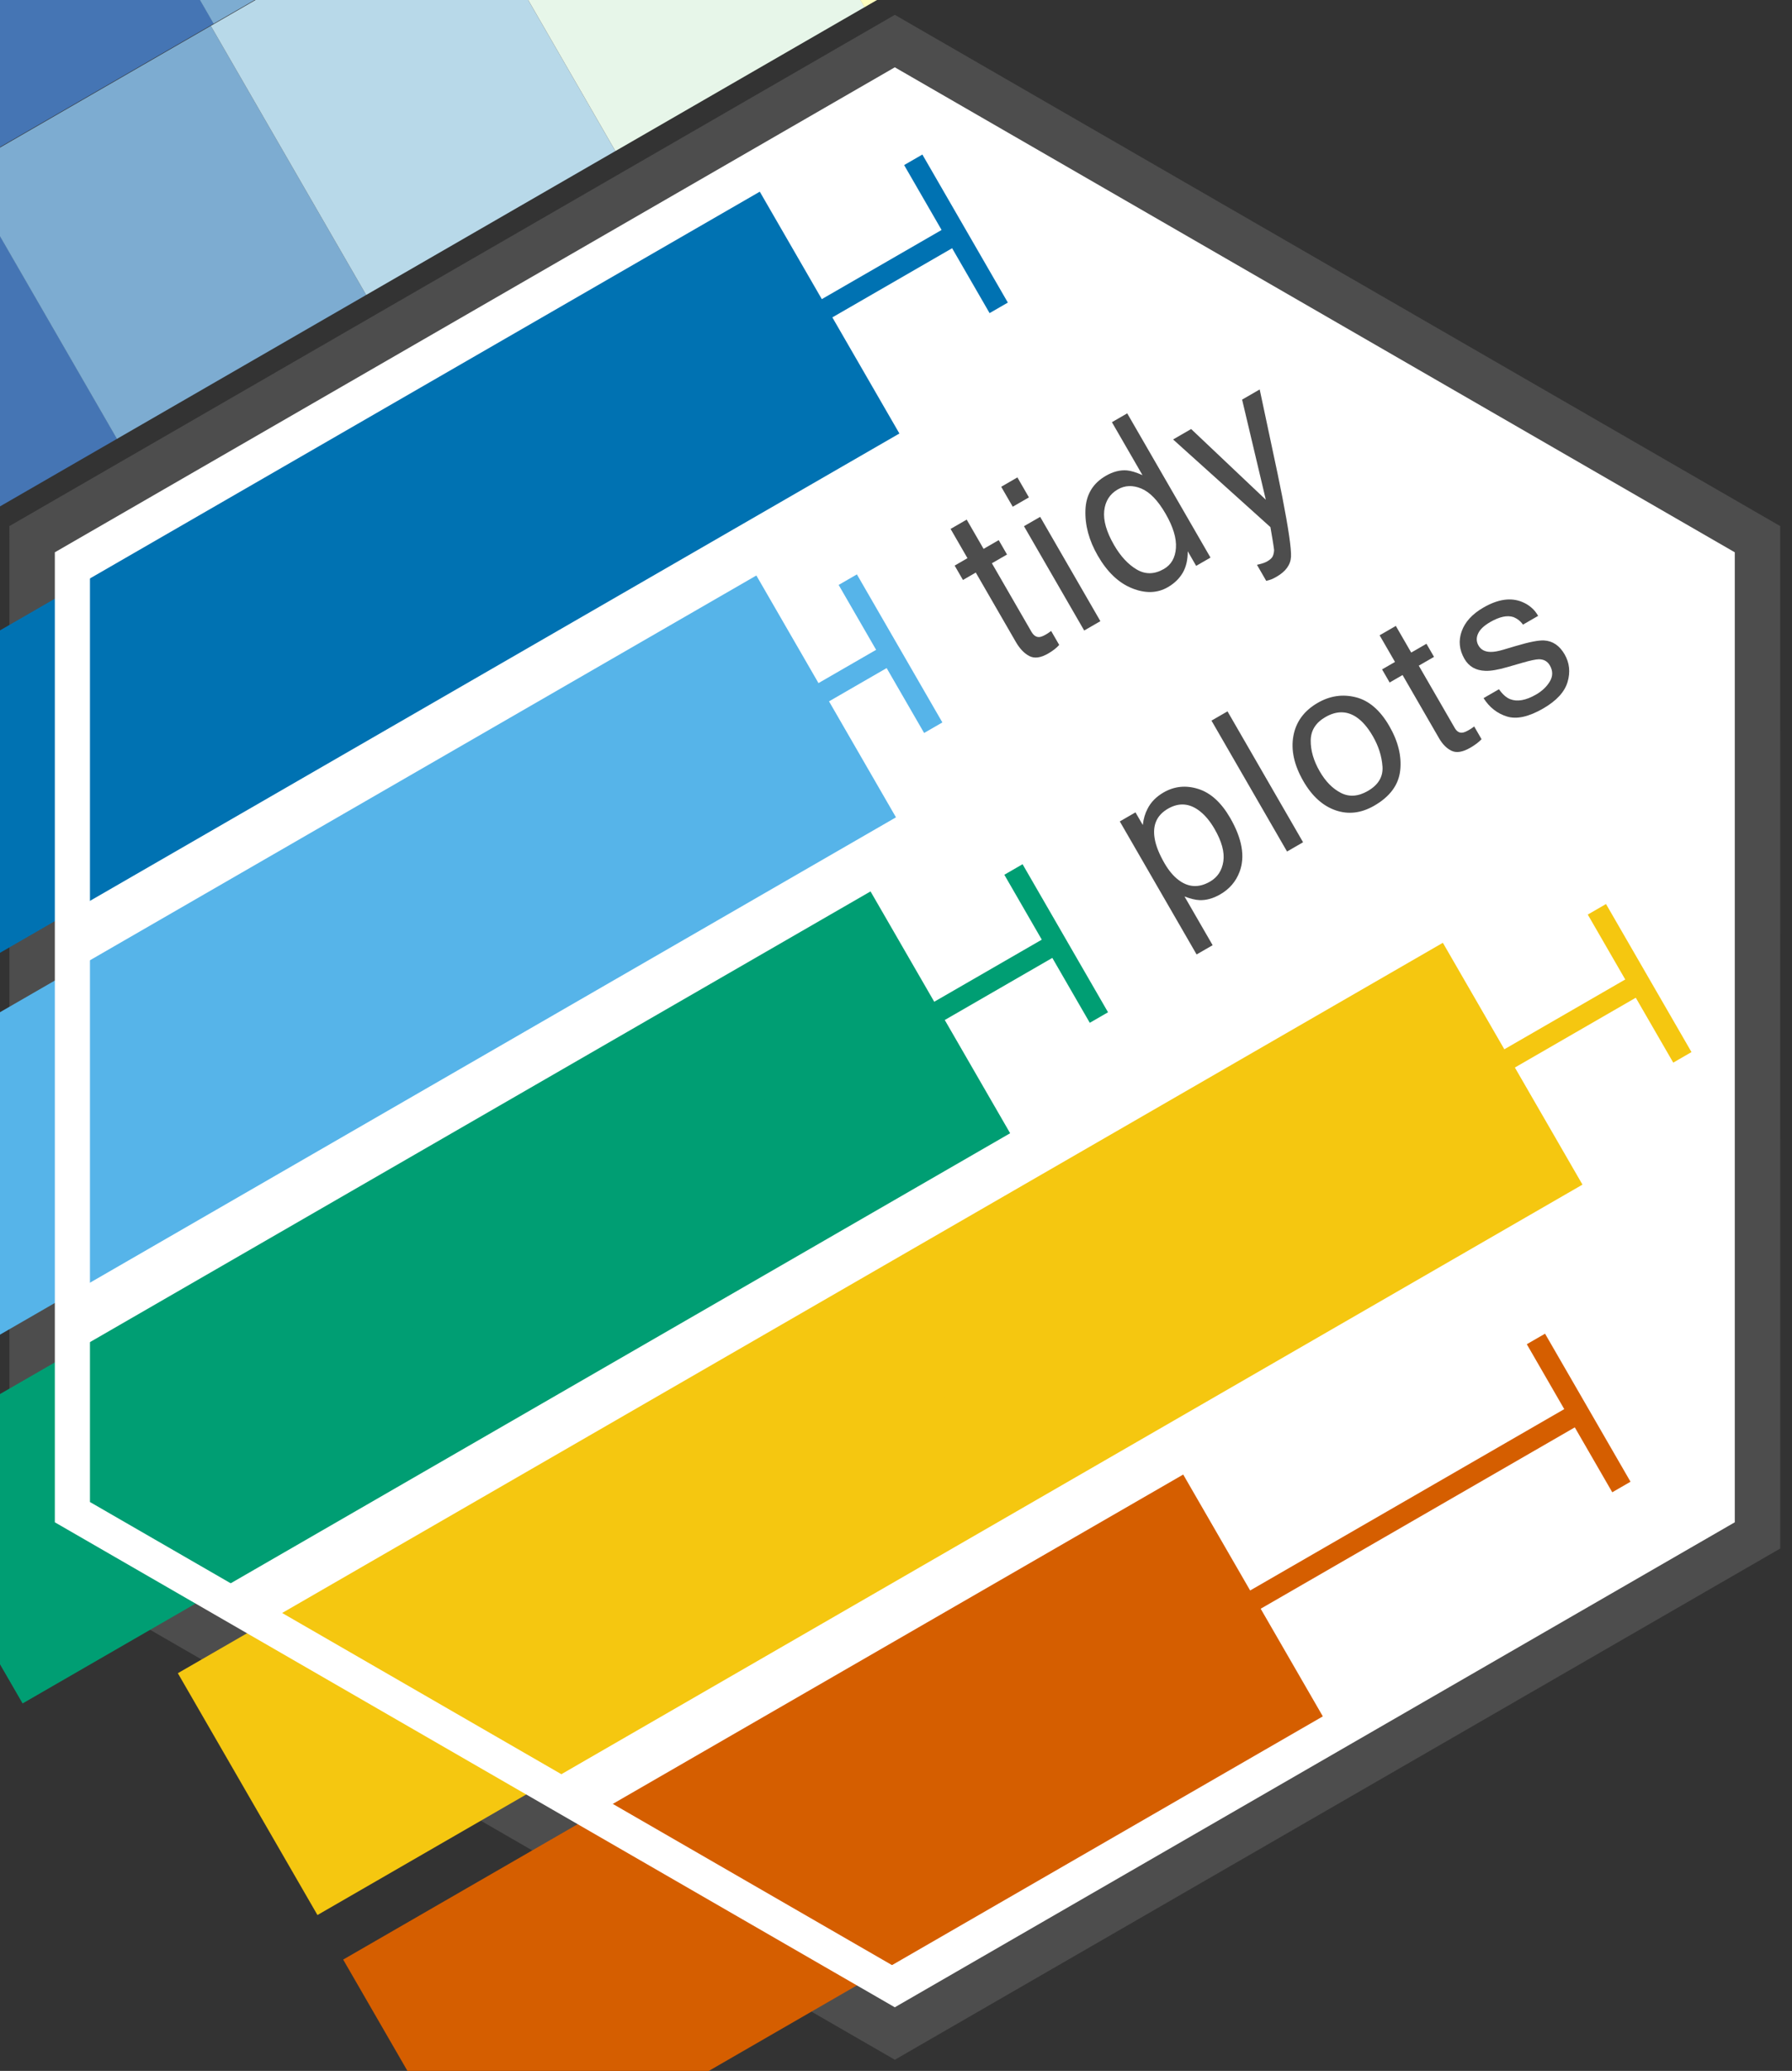 <svg xmlns="http://www.w3.org/2000/svg" version="1.1" xmlns:xlink="http://www.w3.org/1999/xlink" xmlns:svgjs="http://svgjs.dev/svgjs" width="2551.18" height="2948.03"><rect width="100%" height="100%" fill="#333333" stroke="none"/><svg id="SvgjsSvg1005" data-name="Layer 1" xmlns="http://www.w3.org/2000/svg" xmlns:xlink="http://www.w3.org/1999/xlink" viewBox="0 0 2551.18 2948.03">
  <defs>
    <style>
      .cls-1 {
        clip-path: url(#clippath);
      }

      .cls-2, .cls-3, .cls-4, .cls-5, .cls-6, .cls-7, .cls-8 {
        fill: none;
      }

      .cls-2, .cls-9, .cls-10, .cls-11, .cls-12, .cls-13, .cls-14, .cls-15, .cls-16, .cls-17, .cls-18, .cls-19, .cls-20 {
        stroke-width: 0px;
      }

      .cls-3 {
        stroke: #d55e00;
      }

      .cls-3, .cls-4, .cls-5, .cls-6, .cls-7 {
        stroke-width: 30px;
      }

      .cls-3, .cls-4, .cls-5, .cls-6, .cls-7, .cls-8 {
        stroke-miterlimit: 10;
      }

      .cls-4 {
        stroke: #56b4e9;
      }

      .cls-5 {
        stroke: #009e73;
      }

      .cls-6 {
        stroke: #0072b2;
      }

      .cls-7 {
        stroke: #f5c710;
      }

      .cls-8 {
        stroke: #fff;
        stroke-width: 50px;
      }

      .cls-21 {
        clip-path: url(#clippath-1);
      }

      .cls-9 {
        fill: #4d4d4d;
      }

      .cls-10 {
        fill: #4575b4;
      }

      .cls-11 {
        fill: #56b4e9;
      }

      .cls-12 {
        fill: #d55e00;
      }

      .cls-13 {
        fill: #b8d9e9;
      }

      .cls-14 {
        fill: #7dacd1;
      }

      .cls-15 {
        fill: #009e73;
      }

      .cls-16 {
        fill: #fff;
      }

      .cls-17 {
        fill: #ffffbf;
      }

      .cls-18 {
        fill: #e7f6e9;
      }

      .cls-19 {
        fill: #f5c710;
      }

      .cls-20 {
        fill: #0072b2;
      }
    </style>
    <clipPath id="SvgjsClipPath1004">
      <polygon class="cls-2" points="2834.42 -2793.11 1663.59 -3469.09 492.77 -2793.11 492.77 -1441.16 1663.59 -765.18 2834.42 -1441.16 2834.42 -2793.11"></polygon>
    </clipPath>
    <clipPath id="SvgjsClipPath1003">
      <polygon class="cls-2" points="1273.89 2854.61 2467.23 2165.63 2467.23 787.68 1273.89 98.71 80.55 787.68 80.55 2165.63 1273.89 2854.61"></polygon>
    </clipPath>
  </defs>
  <g class="cls-1">
    <g>
      <rect class="cls-10" x="-326.18" y="314.33" width="409.71" height="442.37" transform="translate(-284.01 11.08) rotate(-30)"></rect>
      <rect class="cls-14" x="28.43" y="109.59" width="409.71" height="442.37" transform="translate(-134.13 160.96) rotate(-30)"></rect>
      <rect class="cls-13" x="383.25" y="-95.26" width="409.71" height="442.37" transform="translate(15.83 310.92) rotate(-30)"></rect>
      <rect class="cls-18" x="738.07" y="-300.12" width="409.71" height="442.37" transform="translate(165.8 460.89) rotate(-30)"></rect>
      <rect class="cls-17" x="1092.68" y="-504.85" width="409.71" height="442.37" transform="translate(315.67 610.76) rotate(-30)"></rect>
    </g>
    <g>
      <rect class="cls-10" x="-188.53" y="-276.71" width="409.71" height="442.37" transform="translate(29.95 .73) rotate(-30)"></rect>
      <rect class="cls-14" x="166.08" y="-481.44" width="409.71" height="442.37" transform="translate(179.82 150.6) rotate(-30)"></rect>
    </g>
  </g>
  <g>
    <polygon class="cls-16" points="2444.72 800.65 1273.89 124.68 103.06 800.65 103.06 2152.61 1273.89 2828.59 2444.72 2152.61 2444.72 800.65"></polygon>
    <path class="cls-9" d="M13.39,2204.41v-19.4s.04-1416.73.04-1416.73l-.09-19.35L1273.93,21.13l1260.46,727.78.04,1455.48-1260.5,727.75-16.8-9.7L30.19,2214.11l-16.8-9.7ZM80.55,787.73l-.04,1377.93,1193.34,688.93,1193.3-688.95.04-1377.93L1273.85,98.78,80.55,787.73Z"></path>
    <g class="cls-21">
      <rect class="cls-20" x="215" y="2" width="397.51" height="1771.99" transform="translate(975.9 85.67) rotate(60)"></rect>
      <rect class="cls-11" x="330.24" y="617.72" width="397.51" height="1494.58" transform="translate(1446.63 224.38) rotate(60)"></rect>
      <rect class="cls-15" x="436.99" y="1035.23" width="397.51" height="1623.42" transform="translate(1917.37 372.9) rotate(60)"></rect>
      <rect class="cls-19" x="1054.28" y="994.33" width="397.51" height="2079.54" transform="translate(2388.1 -68.1) rotate(60)"></rect>
      <rect class="cls-12" x="987.14" y="1925.96" width="397.51" height="1380.94" transform="translate(2858.84 281.2) rotate(60)"></rect>
    </g>
    <g>
      <line class="cls-7" x1="2334.26" y1="1399.81" x2="1336.97" y2="1975.6"></line>
      <line class="cls-7" x1="2273.42" y1="1294.43" x2="2395.1" y2="1505.18"></line>
    </g>
    <g>
      <line class="cls-3" x1="2247.45" y1="2011.42" x2="1250.15" y2="2587.21"></line>
      <line class="cls-3" x1="2186.61" y1="1906.05" x2="2308.28" y2="2116.8"></line>
    </g>
    <g>
      <line class="cls-6" x1="1360.98" y1="332.87" x2="363.69" y2="908.65"></line>
      <line class="cls-6" x1="1300.14" y1="227.49" x2="1421.82" y2="438.24"></line>
    </g>
    <g>
      <path class="cls-9" d="M1353.3,752.93l22.93-13.24,24.05,41.65,21.54-12.44,11.82,20.48-21.54,12.44,56.22,97.37c3,5.2,6.61,7.76,10.82,7.68,2.35,0,5.59-1.18,9.7-3.56,1.09-.63,2.25-1.34,3.47-2.13,1.22-.79,2.6-1.79,4.14-3.01l11.5,19.92c-2.12,2.34-4.48,4.51-7.08,6.5-2.6,2-5.54,3.94-8.81,5.83-10.58,6.11-19.49,7.26-26.73,3.45-7.24-3.81-13.62-10.49-19.14-20.06l-57.02-98.76-18.26,10.55-11.82-20.48,18.26-10.54-24.05-41.65Z"></path>
      <path class="cls-9" d="M1425.37,692.93l23.05-13.31,16.41,28.42-23.05,13.31-16.41-28.42ZM1457.78,749.07l23.05-13.31,85.73,148.49-23.05,13.31-85.73-148.49Z"></path>
      <path class="cls-9" d="M1604.37,669.64c5.62.47,13,2.71,22.12,6.73l-43.51-75.36,21.79-12.58,118.55,205.33-20.41,11.78-11.98-20.76c.04,12.24-2.36,22.48-7.2,30.72-4.84,8.24-11.9,15.04-21.18,20.4-14.97,8.65-31.97,9.15-51,1.49-19.03-7.65-35.24-23.08-48.65-46.3-12.55-21.73-18.42-43.44-17.62-65.14.8-21.7,10.49-37.91,29.06-48.63,10.29-5.94,20.3-8.5,30.03-7.68ZM1618.34,810.72c12.32,7.25,25.21,6.99,38.66-.77,10.44-6.03,16.14-15.98,17.11-29.84.96-13.86-3.95-30.13-14.72-48.8-10.88-18.85-22.41-30.8-34.57-35.85-12.16-5.05-23.34-4.63-33.53,1.25-11.36,6.56-17.79,16.71-19.27,30.44-1.48,13.74,3.19,29.98,14.02,48.74,9.22,15.97,19.99,27.58,32.31,34.84Z"></path>
      <path class="cls-9" d="M1768.3,568.87l25.07-14.47c2.33,11.41,7.84,37.34,16.53,77.79,6.57,30.4,11.76,55.28,15.55,74.64,8.88,45.6,13.04,74.13,12.5,85.58-.55,11.45-7.36,20.96-20.45,28.51-3.19,1.84-5.72,3.12-7.6,3.83-1.88.71-4.3,1.43-7.24,2.14l-13.19-22.85c4.64-1.07,7.92-1.97,9.84-2.71,1.92-.74,3.55-1.49,4.9-2.27,4.19-2.42,6.83-4.96,7.92-7.63,1.09-2.67,1.66-5.5,1.72-8.5-.01-.98-.7-5.65-2.06-14.01-1.36-8.36-2.42-14.55-3.17-18.56l-138.55-124.78,25.7-14.84,106.31,100.65-33.76-142.54Z"></path>
    </g>
    <g>
      <path class="cls-9" d="M1594.2,1169.32l22.33-12.89,10.4,18.01c1.01-8.82,3.26-16.48,6.73-23,4.79-9.53,12.39-17.3,22.82-23.33,15.43-8.91,31.94-10.57,49.52-4.99,17.58,5.58,32.69,19.32,45.34,41.23,17.09,29.6,21.53,55.23,13.31,76.89-5.21,13.72-14.35,24.36-27.43,31.9-10.27,5.93-20.19,8.67-29.74,8.2-5.54-.18-12.6-1.92-21.17-5.2l40.06,69.39-22.83,13.18-109.35-189.4ZM1741.6,1226.22c1.93-13.01-2.23-28.4-12.48-46.16-6.25-10.82-13.19-19.22-20.82-25.19-14.58-11.54-29.77-12.75-45.55-3.64-15.87,9.16-22.17,23.34-18.89,42.54,1.74,10.27,6.38,21.92,13.89,34.94,6.05,10.49,12.78,18.5,20.16,24.05,14.04,10.61,28.96,11.36,44.75,2.24,10.69-6.17,17.01-15.77,18.94-28.78Z"></path>
      <path class="cls-9" d="M1724.7,1025.81l22.83-13.18,107.59,186.36-22.83,13.18-107.59-186.36Z"></path>
      <path class="cls-9" d="M1930.2,992.56c18.74,4.73,34.65,18.41,47.72,41.06,12.64,21.89,17.78,43.03,15.45,63.42-2.33,20.39-14.63,37.01-36.89,49.86-18.56,10.72-36.95,12.91-55.16,6.58-18.21-6.33-33.46-20.14-45.76-41.44-13.17-22.81-17.91-44.3-14.21-64.47,3.7-20.16,15.25-35.84,34.65-47.04,17.38-10.04,35.45-12.69,54.19-7.96ZM1968.16,1091.04c-1.04-14.66-5.62-29-13.71-43.02-7.31-12.67-15.27-21.82-23.87-27.44-13.57-8.83-28.14-8.76-43.69.22-13.8,7.97-20.76,19.08-20.89,33.35-.13,14.27,4.15,28.91,12.83,43.95,8.34,14.45,18.42,24.67,30.26,30.68s24.56,5.08,38.2-2.79c14.97-8.64,21.93-20.29,20.88-34.95Z"></path>
      <path class="cls-9" d="M1964.08,904.35l23.09-13.33,21.9,37.93,21.69-12.52,10.77,18.65-21.69,12.52,51.2,88.68c2.73,4.74,6.17,6.98,10.31,6.73,2.31-.09,5.54-1.34,9.69-3.73,1.1-.63,2.27-1.35,3.5-2.13,1.24-.79,2.63-1.78,4.2-2.99l10.47,18.14c-2.18,2.28-4.59,4.4-7.23,6.37-2.64,1.97-5.61,3.91-8.9,5.82-10.66,6.15-19.46,7.6-26.42,4.34s-12.95-9.24-17.98-17.95l-51.93-89.94-18.4,10.62-10.77-18.65,18.4-10.62-21.9-37.93Z"></path>
      <path class="cls-9" d="M2134,981.15c5.08,7.21,10.39,11.93,15.93,14.14,10.12,3.97,22.43,1.77,36.93-6.61,8.63-4.98,15.16-11.21,19.6-18.67,4.44-7.47,4.43-15.05,0-22.74-3.37-5.84-8.56-8.76-15.56-8.78-4.43.08-12.29,1.74-23.59,4.99l-21.07,6.08c-13.43,3.92-23.97,5.72-31.61,5.39-13.53-.42-23.45-6.08-29.75-16.99-7.42-12.85-8.74-25.97-3.94-39.33,4.8-13.37,15.12-24.63,30.98-33.78,20.74-11.98,39.16-14.6,55.27-7.89,10.14,4.3,17.66,10.89,22.57,19.78l-21.57,12.45c-3.4-4.88-7.95-8.47-13.67-10.78-8.81-2.87-19.85-.48-33.09,7.16-8.83,5.1-14.57,10.6-17.22,16.51-2.65,5.91-2.41,11.56.7,16.95,3.41,5.9,9.12,8.9,17.13,8.99,4.66.12,10.82-.96,18.47-3.24l17.5-5.2c19.01-5.67,32.43-8.29,40.27-7.86,12.25.71,21.99,7.32,29.21,19.84,6.98,12.1,8.37,25.22,4.15,39.38s-15.82,26.73-34.83,37.7c-20.46,11.81-37.61,15.59-51.42,11.34-13.82-4.26-24.93-12.98-33.34-26.16l21.95-12.67Z"></path>
    </g>
    <g>
      <line class="cls-5" x1="1503.63" y1="1343.12" x2="506.33" y2="1918.91"></line>
      <line class="cls-5" x1="1442.79" y1="1237.75" x2="1564.46" y2="1448.5"></line>
    </g>
    <g>
      <line class="cls-4" x1="1267.77" y1="930.54" x2="270.48" y2="1506.33"></line>
      <line class="cls-4" x1="1206.93" y1="825.17" x2="1328.61" y2="1035.92"></line>
    </g>
    <polygon class="cls-8" points="2444.72 800.65 1273.89 124.68 103.06 800.65 103.06 2152.61 1273.89 2828.59 2444.72 2152.61 2444.72 800.65"></polygon>
  </g>
</svg><style>@media (prefers-color-scheme: light) { :root { filter: none; } }
@media (prefers-color-scheme: dark) { :root { filter: none; } }
</style></svg>